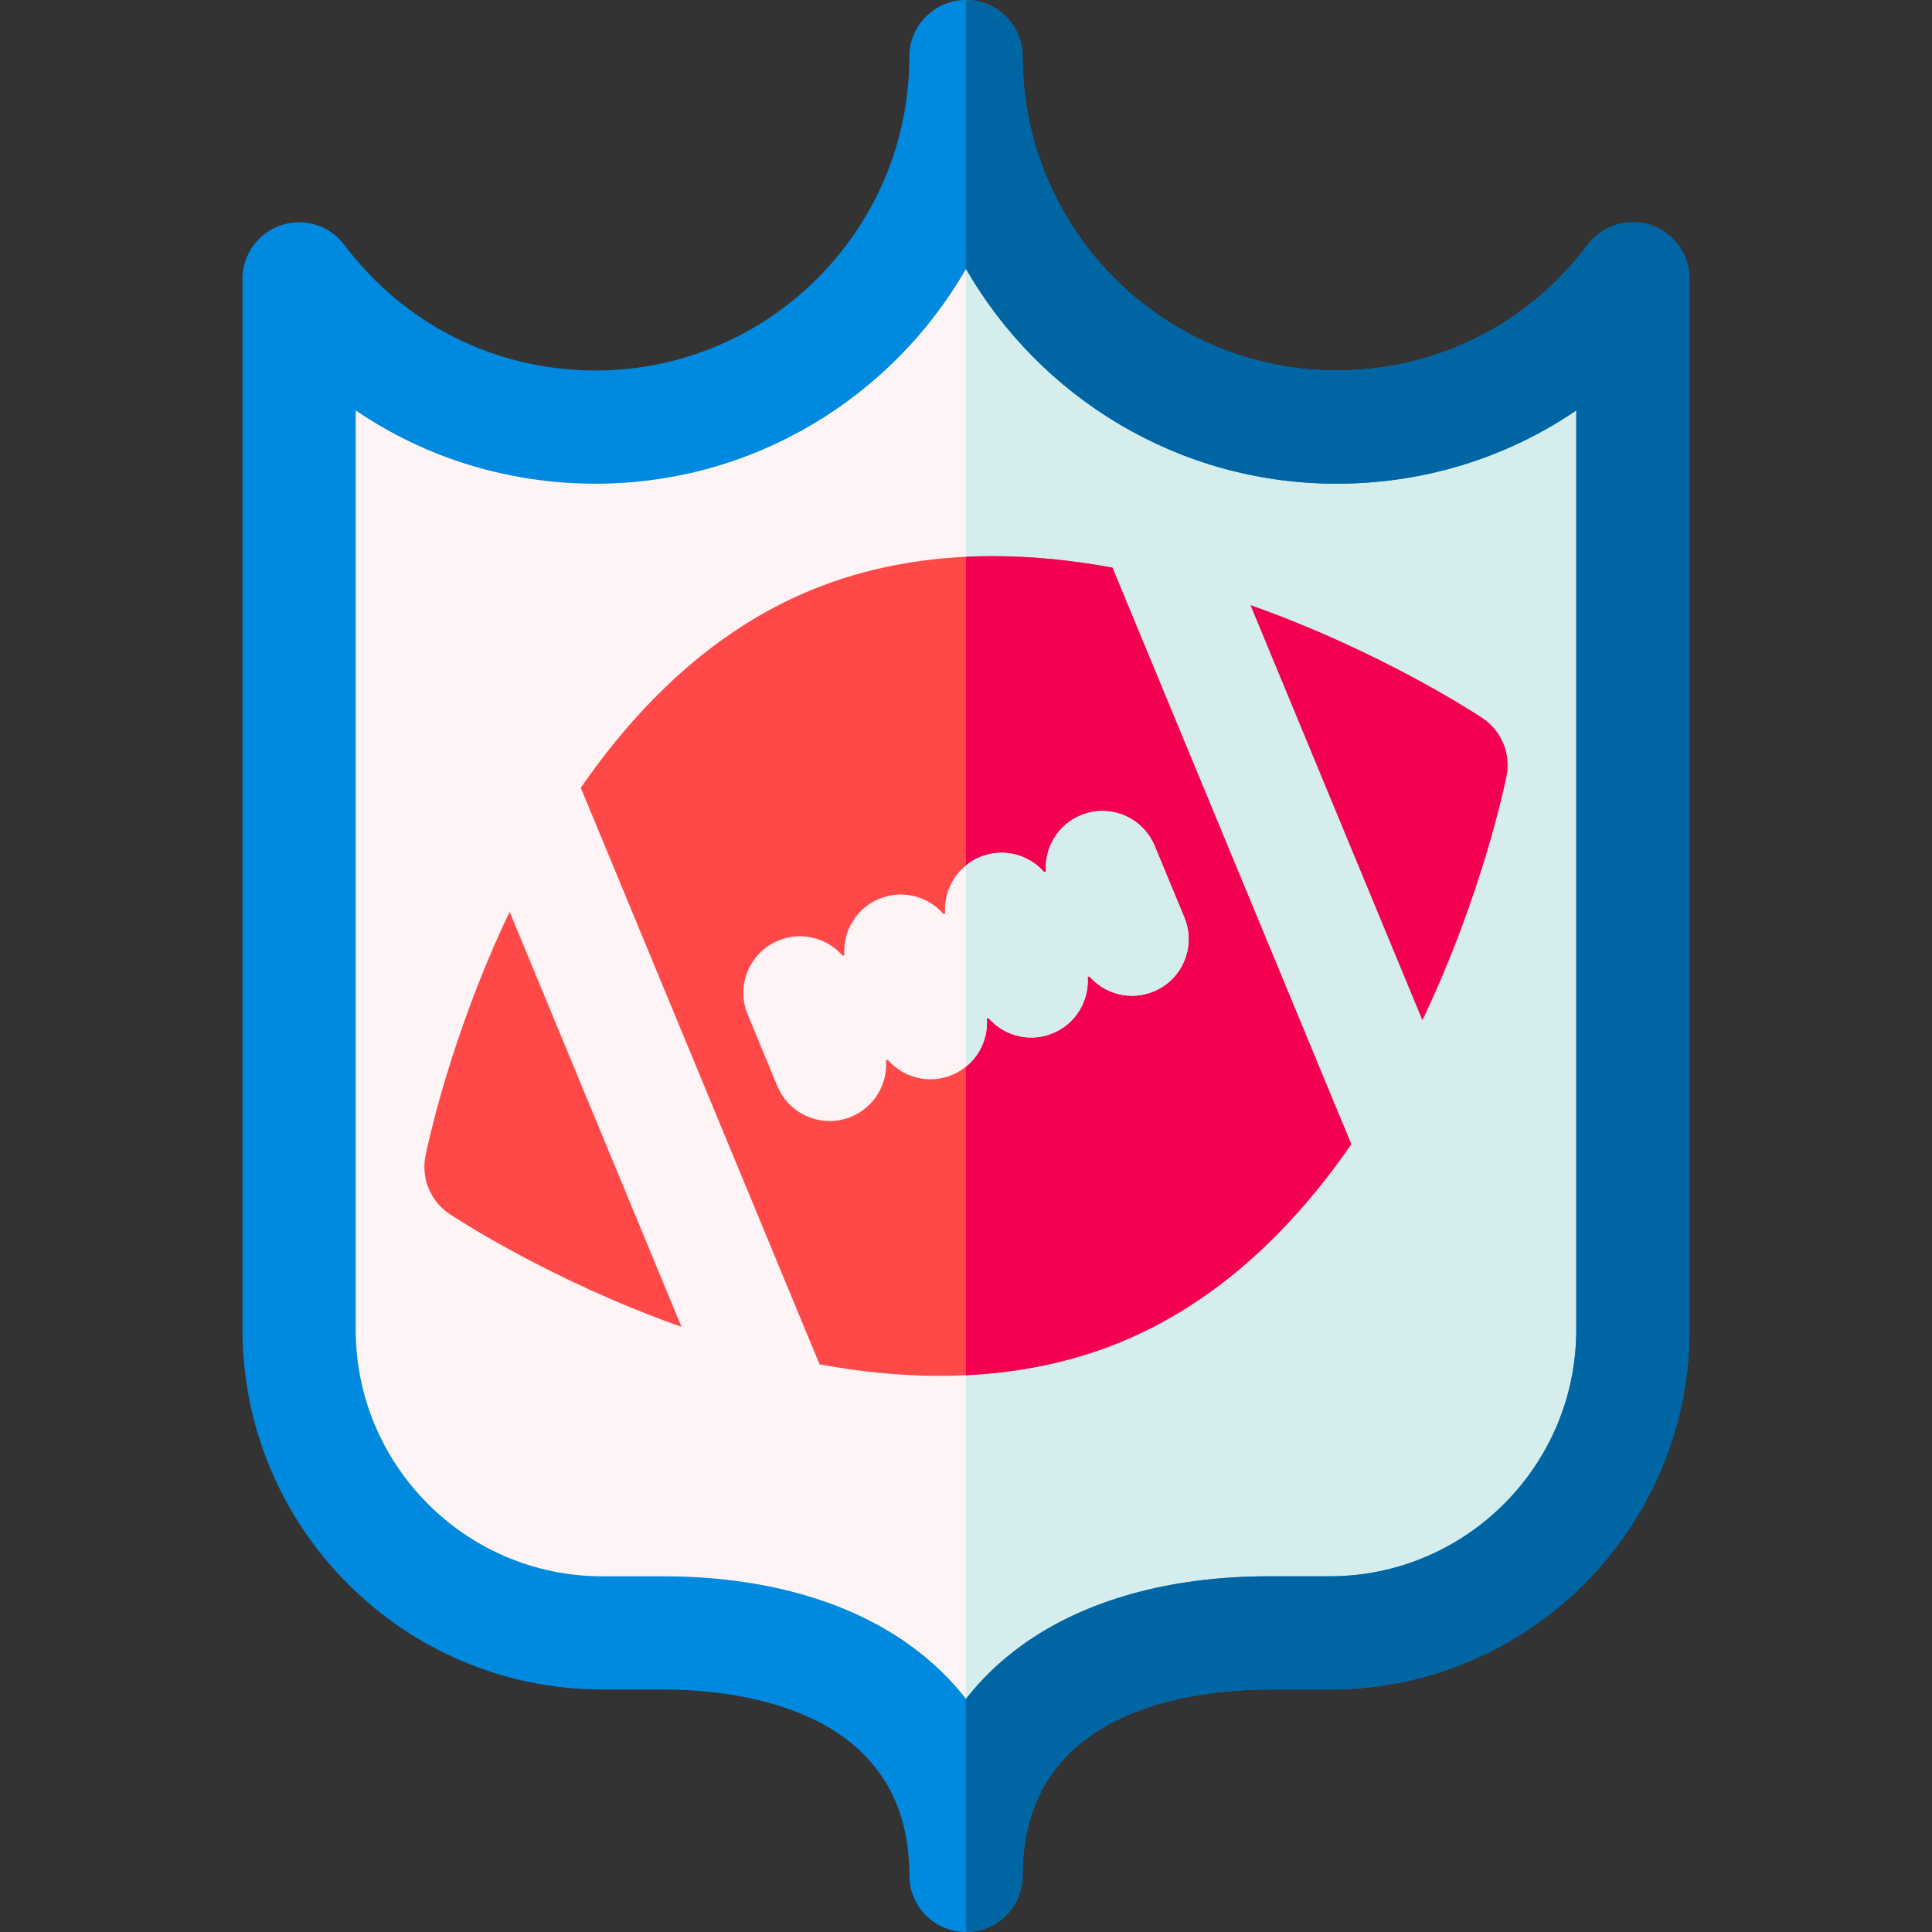 <?xml version="1.0" encoding="iso-8859-1"?>
<!-- Generator: Adobe Illustrator 19.0.0, SVG Export Plug-In . SVG Version: 6.00 Build 0)  -->
<svg xmlns="http://www.w3.org/2000/svg" xmlns:xlink="http://www.w3.org/1999/xlink" version="1.1" id="Layer_1" x="0px" y="0px" viewBox="0 0 512 512" style="enable-background:new 0 0 512 512;" xml:space="preserve" width="512" height="512">
<rect x="0" y="0" width="512" height="512" fill="#333333" stroke="none"/>
<g>
	<g>
		<g>
			<g>
				<path style="fill:#FEF4F5;" d="M354.185,113.186C299.959,113.186,256,69.226,256,15c0,54.226-43.963,98.186-98.186,98.186      c-32.123,0-60.635-15.428-78.547-39.272V352.4c0,44.183,36.148,80.334,80.332,80.334h16.066c44.365,0,80.334,19.9,80.334,64.266      c0-44.365,35.967-64.266,80.334-64.266H352.4c44.184,0,80.332-36.151,80.332-80.334V73.913      C414.82,97.758,386.305,113.186,354.185,113.186z"/>
				<path style="fill:#D5EDED;" d="M354.185,113.186C299.959,113.186,256,69.226,256,15c0,0.84-0.011,1.676-0.031,2.51v478.25      c0.006,0.416,0.031,0.819,0.031,1.24c0-44.365,35.967-64.266,80.334-64.266H352.4c44.184,0,80.332-36.151,80.332-80.334V73.913      C414.82,97.758,386.305,113.186,354.185,113.186z"/>
				<path style="fill:#008ADF;" d="M256,512c-8.284,0-15-6.716-15-15c0-44.465-45.689-49.266-65.334-49.266H159.6      c-52.566,0-95.332-42.767-95.332-95.334V73.913c0-6.454,4.129-12.185,10.251-14.229c6.124-2.043,12.865,0.058,16.742,5.22      c15.889,21.15,40.146,33.281,66.554,33.281C203.684,98.186,241,60.868,241,15c0-8.284,6.716-15,15-15c8.284,0,15,6.716,15,15      c0,45.868,37.316,83.186,83.185,83.186c26.407,0,50.665-12.131,66.554-33.281c3.877-5.16,10.618-7.263,16.742-5.22      c6.122,2.044,10.251,7.774,10.251,14.229V352.4c0,52.567-42.766,95.334-95.332,95.334h-16.066      C316.69,447.734,271,452.535,271,497C271,505.284,264.284,512,256,512z M94.268,108.766V352.4      c0,36.025,29.308,65.334,65.332,65.334h16.066c26.332,0,49.016,6.344,65.598,18.344c5.713,4.134,10.633,8.87,14.736,14.151      c4.103-5.281,9.023-10.018,14.735-14.151c16.583-12,39.267-18.344,65.599-18.344H352.4c36.024,0,65.332-29.309,65.332-65.334      V108.766c-18.456,12.569-40.393,19.42-63.547,19.42c-41.943,0-78.633-22.936-98.185-56.922      c-19.553,33.986-56.242,56.922-98.186,56.922C134.66,128.186,112.724,121.335,94.268,108.766z"/>
				<path style="fill:#0065A3;" d="M437.481,59.685c-6.124-2.043-12.865,0.059-16.742,5.22      c-15.889,21.15-40.146,33.281-66.554,33.281C308.316,98.186,271,60.868,271,15c0-8.284-6.716-15-15-15      c-0.011,0-0.021,0.002-0.031,0.002v71.314c0.01-0.018,0.021-0.035,0.031-0.053c19.553,33.986,56.242,56.922,98.185,56.922      c23.154,0,45.091-6.851,63.547-19.42V352.4c0,36.025-29.308,65.334-65.332,65.334h-16.066c-26.332,0-49.016,6.344-65.599,18.344      c-5.712,4.134-10.633,8.87-14.735,14.151c-0.01-0.013-0.021-0.026-0.031-0.04v61.808c0.01,0,0.021,0.002,0.031,0.002      c8.284,0,15-6.716,15-15c0-44.465,45.69-49.266,65.334-49.266H352.4c52.566,0,95.332-42.767,95.332-95.334V73.913      C447.732,67.459,443.603,61.729,437.481,59.685z"/>
			</g>
		</g>
		<g>
			<g>
				<g>
					<path style="fill:#FF4949;" d="M135.053,241.645c-15.682,32.829-21.809,62.238-22.291,64.634       c-1.203,5.973,1.327,12.08,6.402,15.453c1.652,1.099,26.913,17.692,61.447,29.911L135.053,241.645z"/>
					<path style="fill:#F30051;" d="M392.837,190.269c-1.652-1.099-26.917-17.695-61.453-29.913l45.564,110.006       c15.682-32.832,21.809-62.244,22.291-64.64C400.441,199.749,397.911,193.642,392.837,190.269z"/>
					<path style="fill:#FF4949;" d="M357.953,302.901L294.93,150.742c-0.041-0.102-0.069-0.205-0.109-0.308       c-10.366-1.906-21.052-3.05-31.793-3.05c-17.494,0-33.73,3.051-48.26,9.068c-25.946,10.748-45.838,30.564-60.866,52.345       c0.046,0.104,0.102,0.2,0.146,0.306l63.018,152.152c0.043,0.102,0.07,0.206,0.11,0.309c10.368,1.908,21.056,3.052,31.798,3.053       c0.005,0,0.006,0,0.01,0c17.488,0,33.725-3.052,48.254-9.069c25.941-10.747,45.831-30.56,60.858-52.337       C358.049,303.106,357.996,303.008,357.953,302.901z"/>
					<path style="fill:#F30051;" d="M357.953,302.901L294.93,150.742c-0.041-0.102-0.069-0.205-0.109-0.308       c-10.366-1.906-21.052-3.05-31.793-3.05c-2.377,0-4.729,0.062-7.059,0.174v216.889c14.837-0.709,28.693-3.691,41.268-8.899       c25.941-10.747,45.831-30.56,60.858-52.337C358.049,303.106,357.996,303.008,357.953,302.901z"/>
				</g>
				<path style="fill:#FEF4F5;" d="M313.857,243.137L306,224.18c-3.174-7.653-11.948-11.287-19.602-8.113      c-6.12,2.537-9.657,8.658-9.21,14.922l-0.435,0.18c-4.115-4.744-10.946-6.57-17.068-4.034c-6.12,2.536-9.658,8.657-9.213,14.921      l-0.429,0.178c-4.114-4.745-10.944-6.572-17.066-4.035c-6.122,2.535-9.661,8.656-9.216,14.922l-0.431,0.18      c-4.114-4.747-10.945-6.574-17.067-4.037c-7.653,3.17-11.288,11.944-8.118,19.599l3.925,9.475c0,0.001,0.001,0.003,0.002,0.005      c0,0.003,0.002,0.005,0.003,0.007l3.922,9.47c2.393,5.776,7.977,9.264,13.864,9.264c1.912,0,3.857-0.368,5.734-1.146      c6.12-2.535,9.659-8.655,9.215-14.92l0.428-0.178c2.854,3.289,7.01,5.177,11.334,5.177c1.912,0,3.856-0.368,5.733-1.145      c6.12-2.534,9.659-8.654,9.216-14.918l0.432-0.179c2.853,3.29,7.01,5.178,11.334,5.178c1.913,0,3.858-0.368,5.736-1.146      c6.119-2.536,9.657-8.655,9.213-14.919l0.434-0.18c2.854,3.291,7.011,5.179,11.336,5.179c1.914,0,3.859-0.369,5.738-1.147      C313.397,259.565,317.029,250.789,313.857,243.137z"/>
			</g>
		</g>
	</g>
	<path style="fill:#D5EDED;" d="M313.857,243.137L306,224.18c-3.174-7.653-11.948-11.287-19.602-8.113   c-6.12,2.537-9.657,8.658-9.21,14.922l-0.435,0.18c-4.115-4.744-10.946-6.57-17.068-4.034c-1.378,0.571-2.617,1.332-3.717,2.227   v53.326c3.821-3.078,5.898-7.859,5.553-12.736l0.432-0.179c2.853,3.29,7.01,5.178,11.334,5.178c1.913,0,3.858-0.368,5.736-1.146   c6.119-2.536,9.657-8.655,9.213-14.919l0.434-0.18c2.854,3.291,7.011,5.179,11.336,5.179c1.914,0,3.859-0.369,5.738-1.147   C313.397,259.565,317.029,250.789,313.857,243.137z"/>
</g>















</svg>
